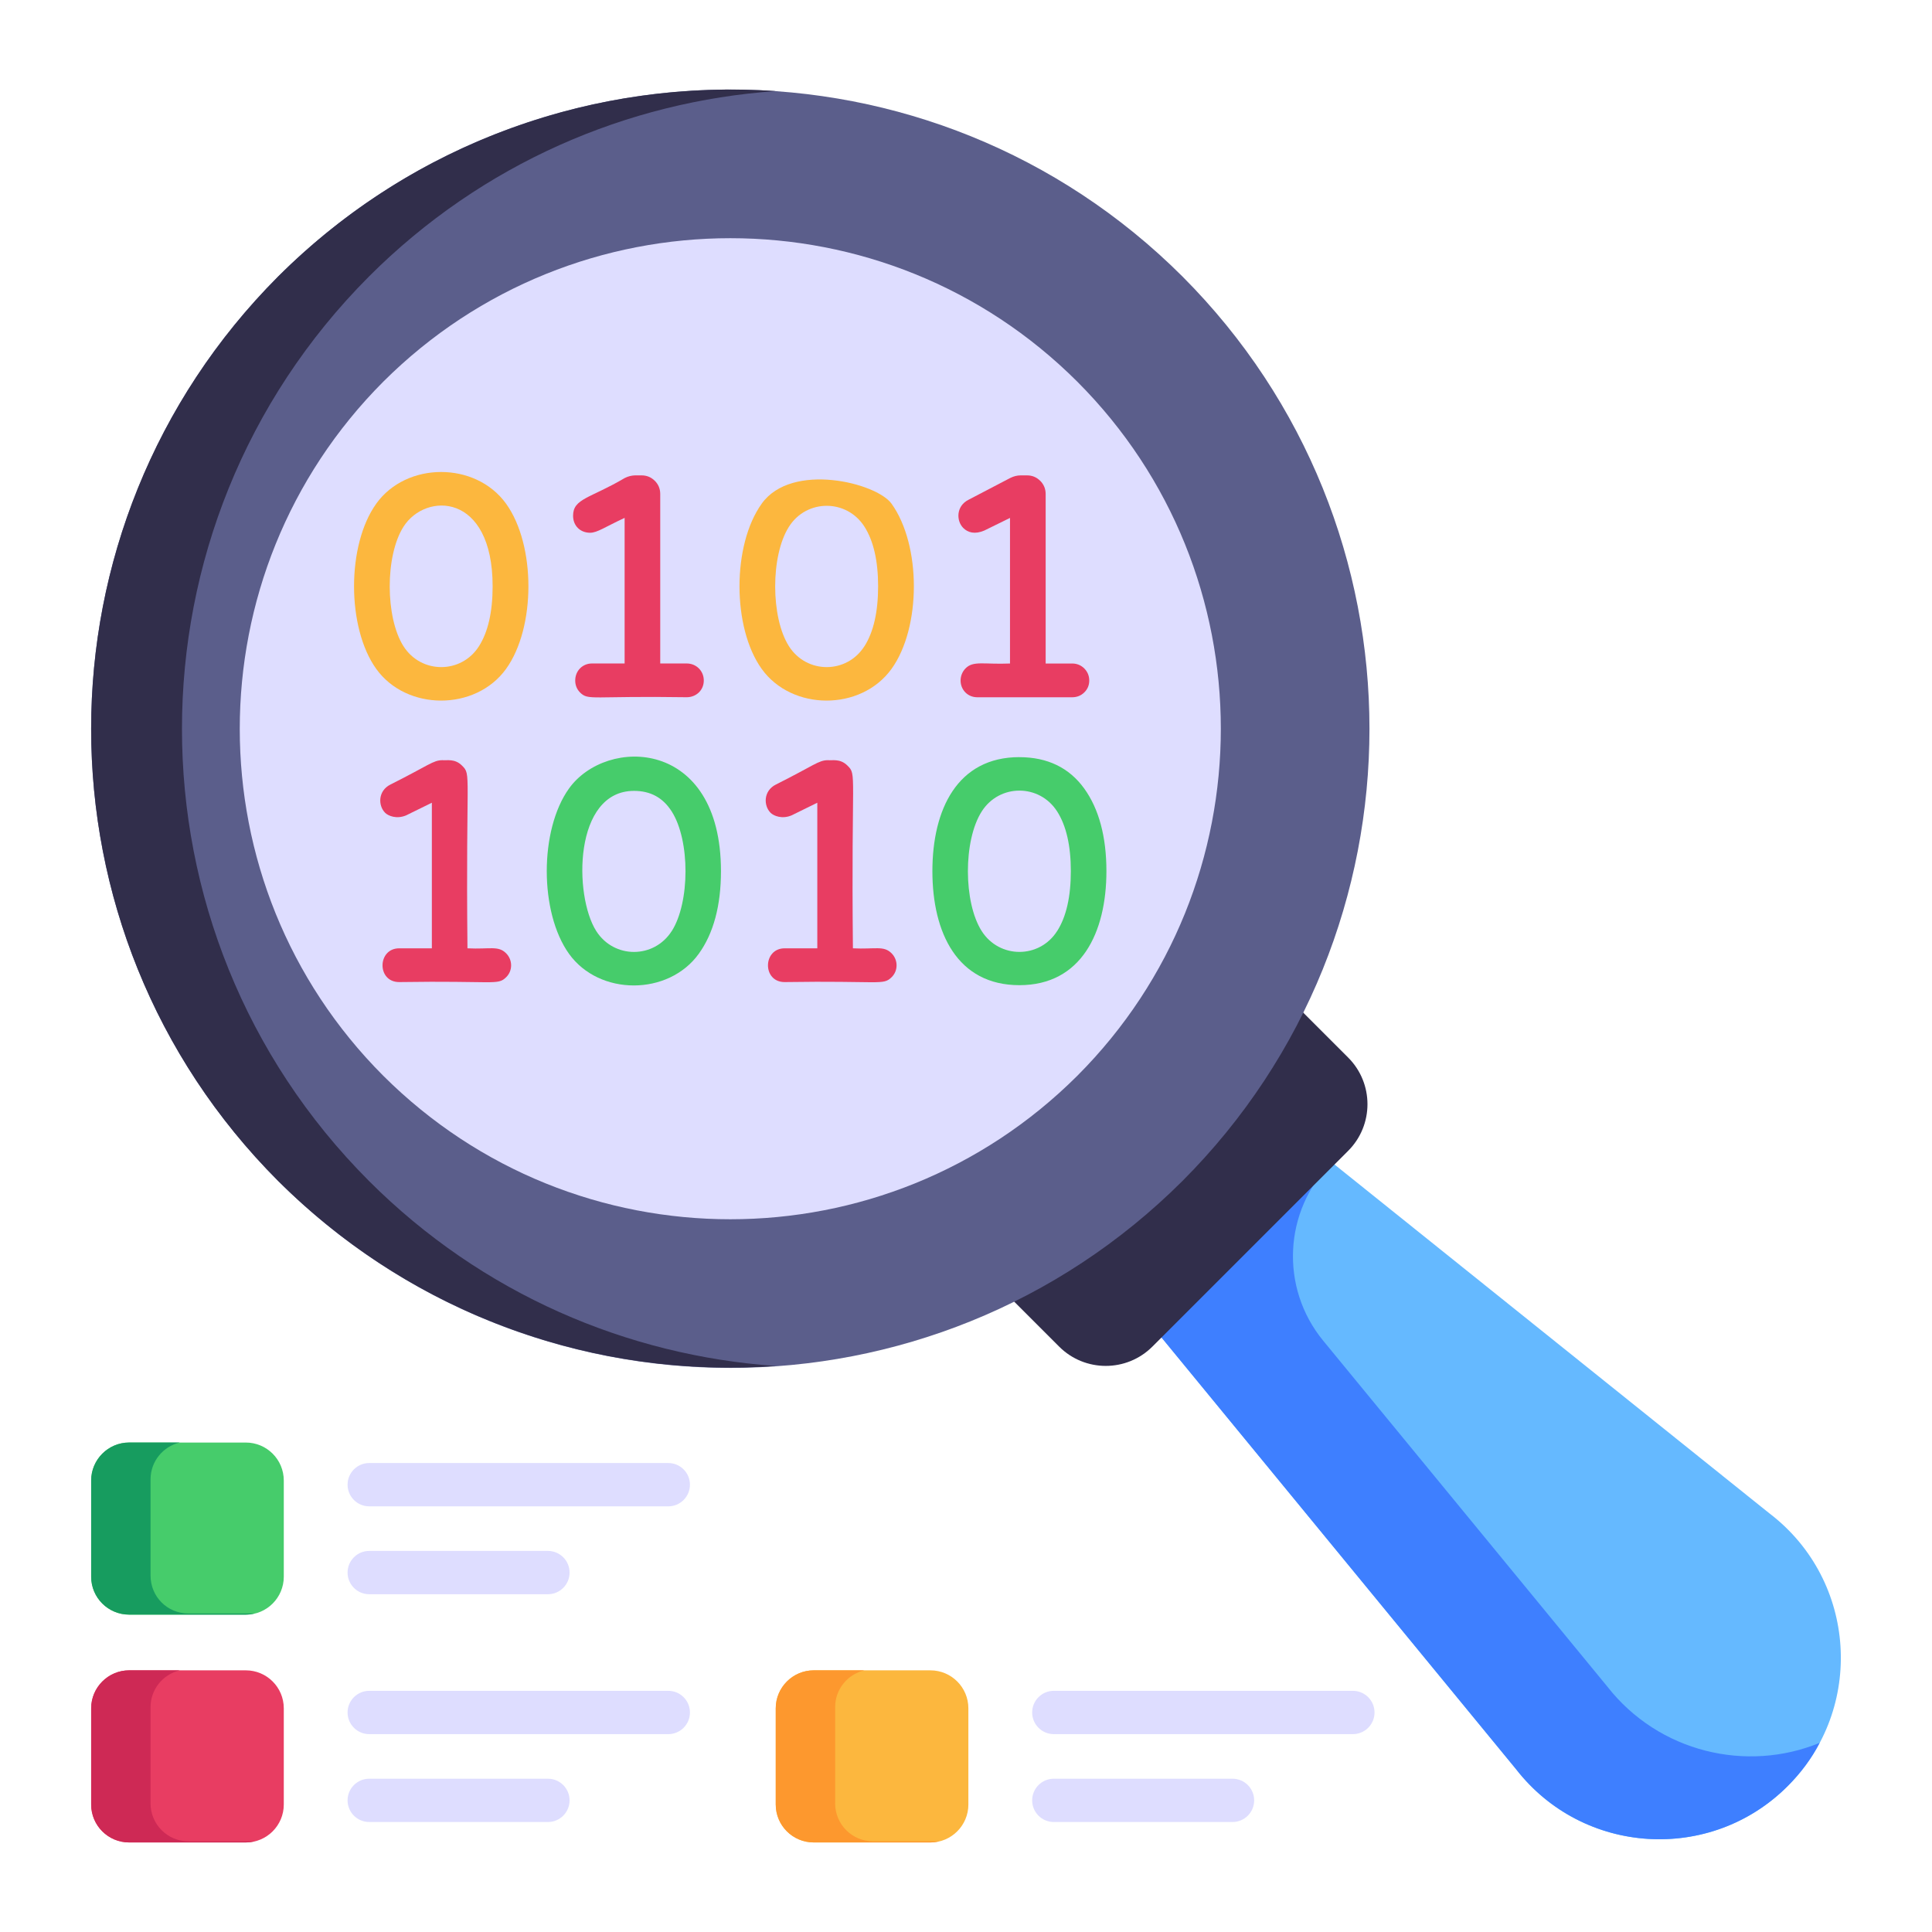 <svg id="Layer_1" enable-background="new 0 0 53 53" height="512" viewBox="0 0 53 53" width="512" xmlns="http://www.w3.org/2000/svg"><g id="_x34_0"><g><g><g><path d="m48.56 41.532-12.151-9.747-4.707 4.707 9.887 12.042c1.839 2.364 5.334 2.581 7.452.463l0-0c2.124-2.124 1.898-5.632-.481-7.466z" fill="#65b9ff"/></g></g><g><g><path d="m49.918 47.811c-.22.43-.52.83-.88 1.19-2.11 2.11-5.61 1.9-7.45-.47l-9.89-12.04 4.71-4.71.13.1v0c-1.328 1.328-1.431 3.446-.24 4.897l7.79 9.483c1.42 1.82 3.84 2.37 5.83 1.55z" fill="#3e7fff"/></g></g><g><g><path d="m36.984 31.57-5.371 5.371c-.706.706-1.852.706-2.558 0l-1.373-1.373 7.929-7.929 1.373 1.373c.706.706.706 1.852 0 2.558z" fill="#312e4b"/></g></g><g><g><g><g><path d="m18.333 41.323h-8.204c-.328 0-.594-.266-.594-.594s.266-.594.594-.594h8.204c.328 0 .594.266.594.594s-.266.594-.594.594z" fill="#deddff"/></g></g></g><g><g><g><path d="m15.031 43.734h-4.902c-.328 0-.594-.266-.594-.594 0-.328.266-.594.594-.594h4.902c.328 0 .594.266.594.594 0 .328-.266.594-.594.594z" fill="#deddff"/></g></g></g></g><g><g><g><g><path d="m18.333 47.572h-8.204c-.328 0-.594-.266-.594-.594s.266-.594.594-.594h8.204c.328 0 .594.266.594.594s-.266.594-.594.594z" fill="#deddff"/></g></g></g><g><g><g><path d="m15.031 49.983h-4.902c-.328 0-.594-.266-.594-.594s.266-.594.594-.594h4.902c.328 0 .594.266.594.594s-.266.594-.594.594z" fill="#deddff"/></g></g></g></g><g><g><g><path d="m6.743 44.295h-3.199c-.575 0-1.042-.466-1.042-1.042v-2.638c0-.575.466-1.042 1.042-1.042h3.199c.575 0 1.042.466 1.042 1.042v2.638c0 .575-.466 1.042-1.042 1.042z" fill="#46cc6b"/></g></g><g><g><path d="m6.743 50.544h-3.199c-.575 0-1.042-.466-1.042-1.042v-2.638c0-.575.466-1.042 1.042-1.042h3.199c.575 0 1.042.466 1.042 1.042v2.638c0 .575-.466 1.042-1.042 1.042z" fill="#e83d62"/></g></g></g><g><g><g><path d="m6.98 44.262c-.08.02-.16.03-.24.03h-3.2c-.57 0-1.04-.46-1.04-1.04v-2.64c0-.57.47-1.04 1.04-1.04h1.39c-.46.11-.8.52-.8 1.01v2.64c0 .58.46 1.04 1.04 1.04z" fill="#179c5f"/></g></g><g><g><path d="m6.98 50.512c-.08.02-.16.03-.24.03h-3.2c-.57 0-1.04-.46-1.04-1.04v-2.64c0-.57.47-1.04 1.04-1.04h1.39c-.46.11-.8.52-.8 1.01v2.64c0 .57.46 1.04 1.04 1.04z" fill="#ce2955"/></g></g><g><g><g><g><path d="m37.113 47.572h-8.204c-.328 0-.594-.266-.594-.594s.266-.594.594-.594h8.204c.328 0 .594.266.594.594s-.266.594-.594.594z" fill="#deddff"/></g></g></g><g><g><g><path d="m33.811 49.983h-4.902c-.328 0-.594-.266-.594-.594s.266-.594.594-.594h4.902c.328 0 .594.266.594.594s-.266.594-.594.594z" fill="#deddff"/></g></g></g></g><g><g><path d="m25.523 50.544h-3.199c-.575 0-1.042-.466-1.042-1.042v-2.638c0-.575.466-1.042 1.042-1.042h3.199c.575 0 1.042.466 1.042 1.042v2.638c0 .575-.466 1.042-1.042 1.042z" fill="#fcb73e"/></g></g><g><g><path d="m25.76 50.512c-.08.02-.16.03-.24.03h-3.2c-.57 0-1.04-.46-1.04-1.04v-2.64c0-.57.47-1.04 1.04-1.04h1.39c-.46.11-.8.52-.8 1.01v2.64c0 .57.46 1.04 1.04 1.04z" fill="#fd982e"/></g></g></g><g><g><g><g><g><g><path d="m32.439 32.396c-6.858 6.839-17.951 6.839-24.81 0-6.839-6.849-6.839-17.951 0-24.81 6.858-6.839 17.961-6.839 24.81 0 6.839 6.849 6.839 17.961 0 24.81z" fill="#5b5e8b"/></g></g><g><g><path d="m10.121 32.396c3.107 3.107 7.095 4.793 11.159 5.077-4.888.351-9.899-1.345-13.65-5.077-6.839-6.849-6.839-17.951 0-24.81 3.742-3.732 8.753-5.428 13.65-5.087-4.064.284-8.052 1.98-11.159 5.087-6.839 6.858-6.839 17.961 0 24.81z" fill="#312e4b"/></g></g><g><g><path d="m29.554 29.511c-5.263 5.249-13.776 5.249-19.04 0-5.249-5.256-5.249-13.776 0-19.04 5.263-5.249 13.783-5.249 19.04 0 5.249 5.256 5.249 13.783 0 19.04z" fill="#deddff"/></g></g></g></g></g></g></g><g><g><g><path d="m11.141 22.368.706-.347v3.994h-.896c-.601 0-.618.926 0 .926 2.632-.041 2.696.097 2.932-.131.185-.178.184-.476.001-.659-.217-.217-.445-.106-1.06-.136-.05-4.87.114-4.75-.149-5.012-.202-.202-.421-.135-.536-.149-.258 0-.373.139-1.428.668-.345.172-.342.578-.146.775.087.087.318.18.576.071z" fill="#e83d62"/></g></g><g><g><path d="m15.609 21.631c-.813 1.136-.813 3.397 0 4.534.832 1.16 2.727 1.156 3.56 0.0.404-.559.609-1.322.609-2.267 0-3.649-3.14-3.701-4.169-2.267zm2.818 3.911c-.487.762-1.582.764-2.07 0-.621-.974-.622-3.846 1.035-3.846.454 0 .793.185 1.036.566.507.796.499 2.497 0 3.28z" fill="#46cc6b"/></g></g><g><g><path d="m21.715 22.368.706-.347v3.994h-.896c-.601 0-.618.926 0 .926 2.632-.041 2.696.097 2.932-.131.185-.178.184-.476.001-.659-.217-.217-.445-.106-1.06-.136-.05-4.87.114-4.75-.149-5.012-.202-.202-.421-.135-.536-.149-.258 0-.373.139-1.428.668-.345.172-.342.578-.146.775.087.087.318.18.576.071z" fill="#e83d62"/></g></g><g><g><path d="m27.965 20.77c-1.702 0-2.387 1.435-2.387 3.128 0 1.693.685 3.128 2.387 3.128 1.694 0 2.387-1.44 2.387-3.128 0-.945-.206-1.708-.609-2.267-.412-.571-1.011-.86-1.778-.86zm1.035 4.771c-.484.763-1.584.763-2.07 0-.5-.784-.508-2.484.001-3.28.484-.763 1.584-.763 2.07 0 .249.39.375.94.375 1.636 0 .701-.126 1.254-.375 1.644z" fill="#46cc6b"/></g></g><g><g><path d="m10.322 13.817c-.813 1.132-.813 3.401 0 4.534.827 1.152 2.719 1.163 3.56 0.0.818-1.134.819-3.399 0-4.535-.841-1.163-2.733-1.152-3.56 0zm2.817 3.911c-.484.763-1.584.763-2.07 0-.5-.784-.508-2.484.001-3.28.603-.95 2.444-.941 2.444 1.636 0 .701-.126 1.254-.375 1.644z" fill="#fcb73e"/></g></g><g><g><path d="m17.963 13.19c-.099-.099-.22-.149-.361-.149-.105.007-.261-.029-.461.071-.946.559-1.42.561-1.42 1.036 0 .278.199.467.467.467.196 0 .408-.158.947-.408v3.994h-.896c-.259 0-.459.202-.459.467 0 .129.045.239.131.327l.001.001c.232.229.299.09 2.928.131.253 0 .467-.188.467-.459 0-.267-.21-.467-.467-.467h-.728v-4.651c0-.14-.05-.261-.149-.361z" fill="#e83d62"/></g></g><g><g><path d="m20.896 13.817c-.813 1.132-.813 3.401 0 4.534.827 1.152 2.719 1.163 3.56 0.0.818-1.134.819-3.399 0-4.535-.412-.571-2.733-1.152-3.56 0zm2.817 3.911c-.484.763-1.584.763-2.07 0-.5-.784-.508-2.484.001-3.28.484-.763 1.584-.763 2.07 0 .249.39.375.94.375 1.636 0 .701-.126 1.254-.375 1.644z" fill="#fcb73e"/></g></g><g><g><path d="m28.535 13.19c-.099-.099-.219-.149-.36-.149h-.177c-.095 0-.19.024-.284.071l-1.143.597c-.345.172-.342.578-.146.775.128.128.318.18.576.071l.706-.347v3.994c-.717.03-1.01-.086-1.224.138-.176.184-.175.479.001.656.086.086.199.132.327.132h2.602c.129 0 .24-.044.33-.131.091-.088.138-.199.138-.328 0-.129-.046-.24-.136-.331-.089-.089-.203-.136-.331-.136h-.729v-4.651c-0-.141-.051-.263-.149-.361z" fill="#e83d62"/></g></g></g></g></svg>
